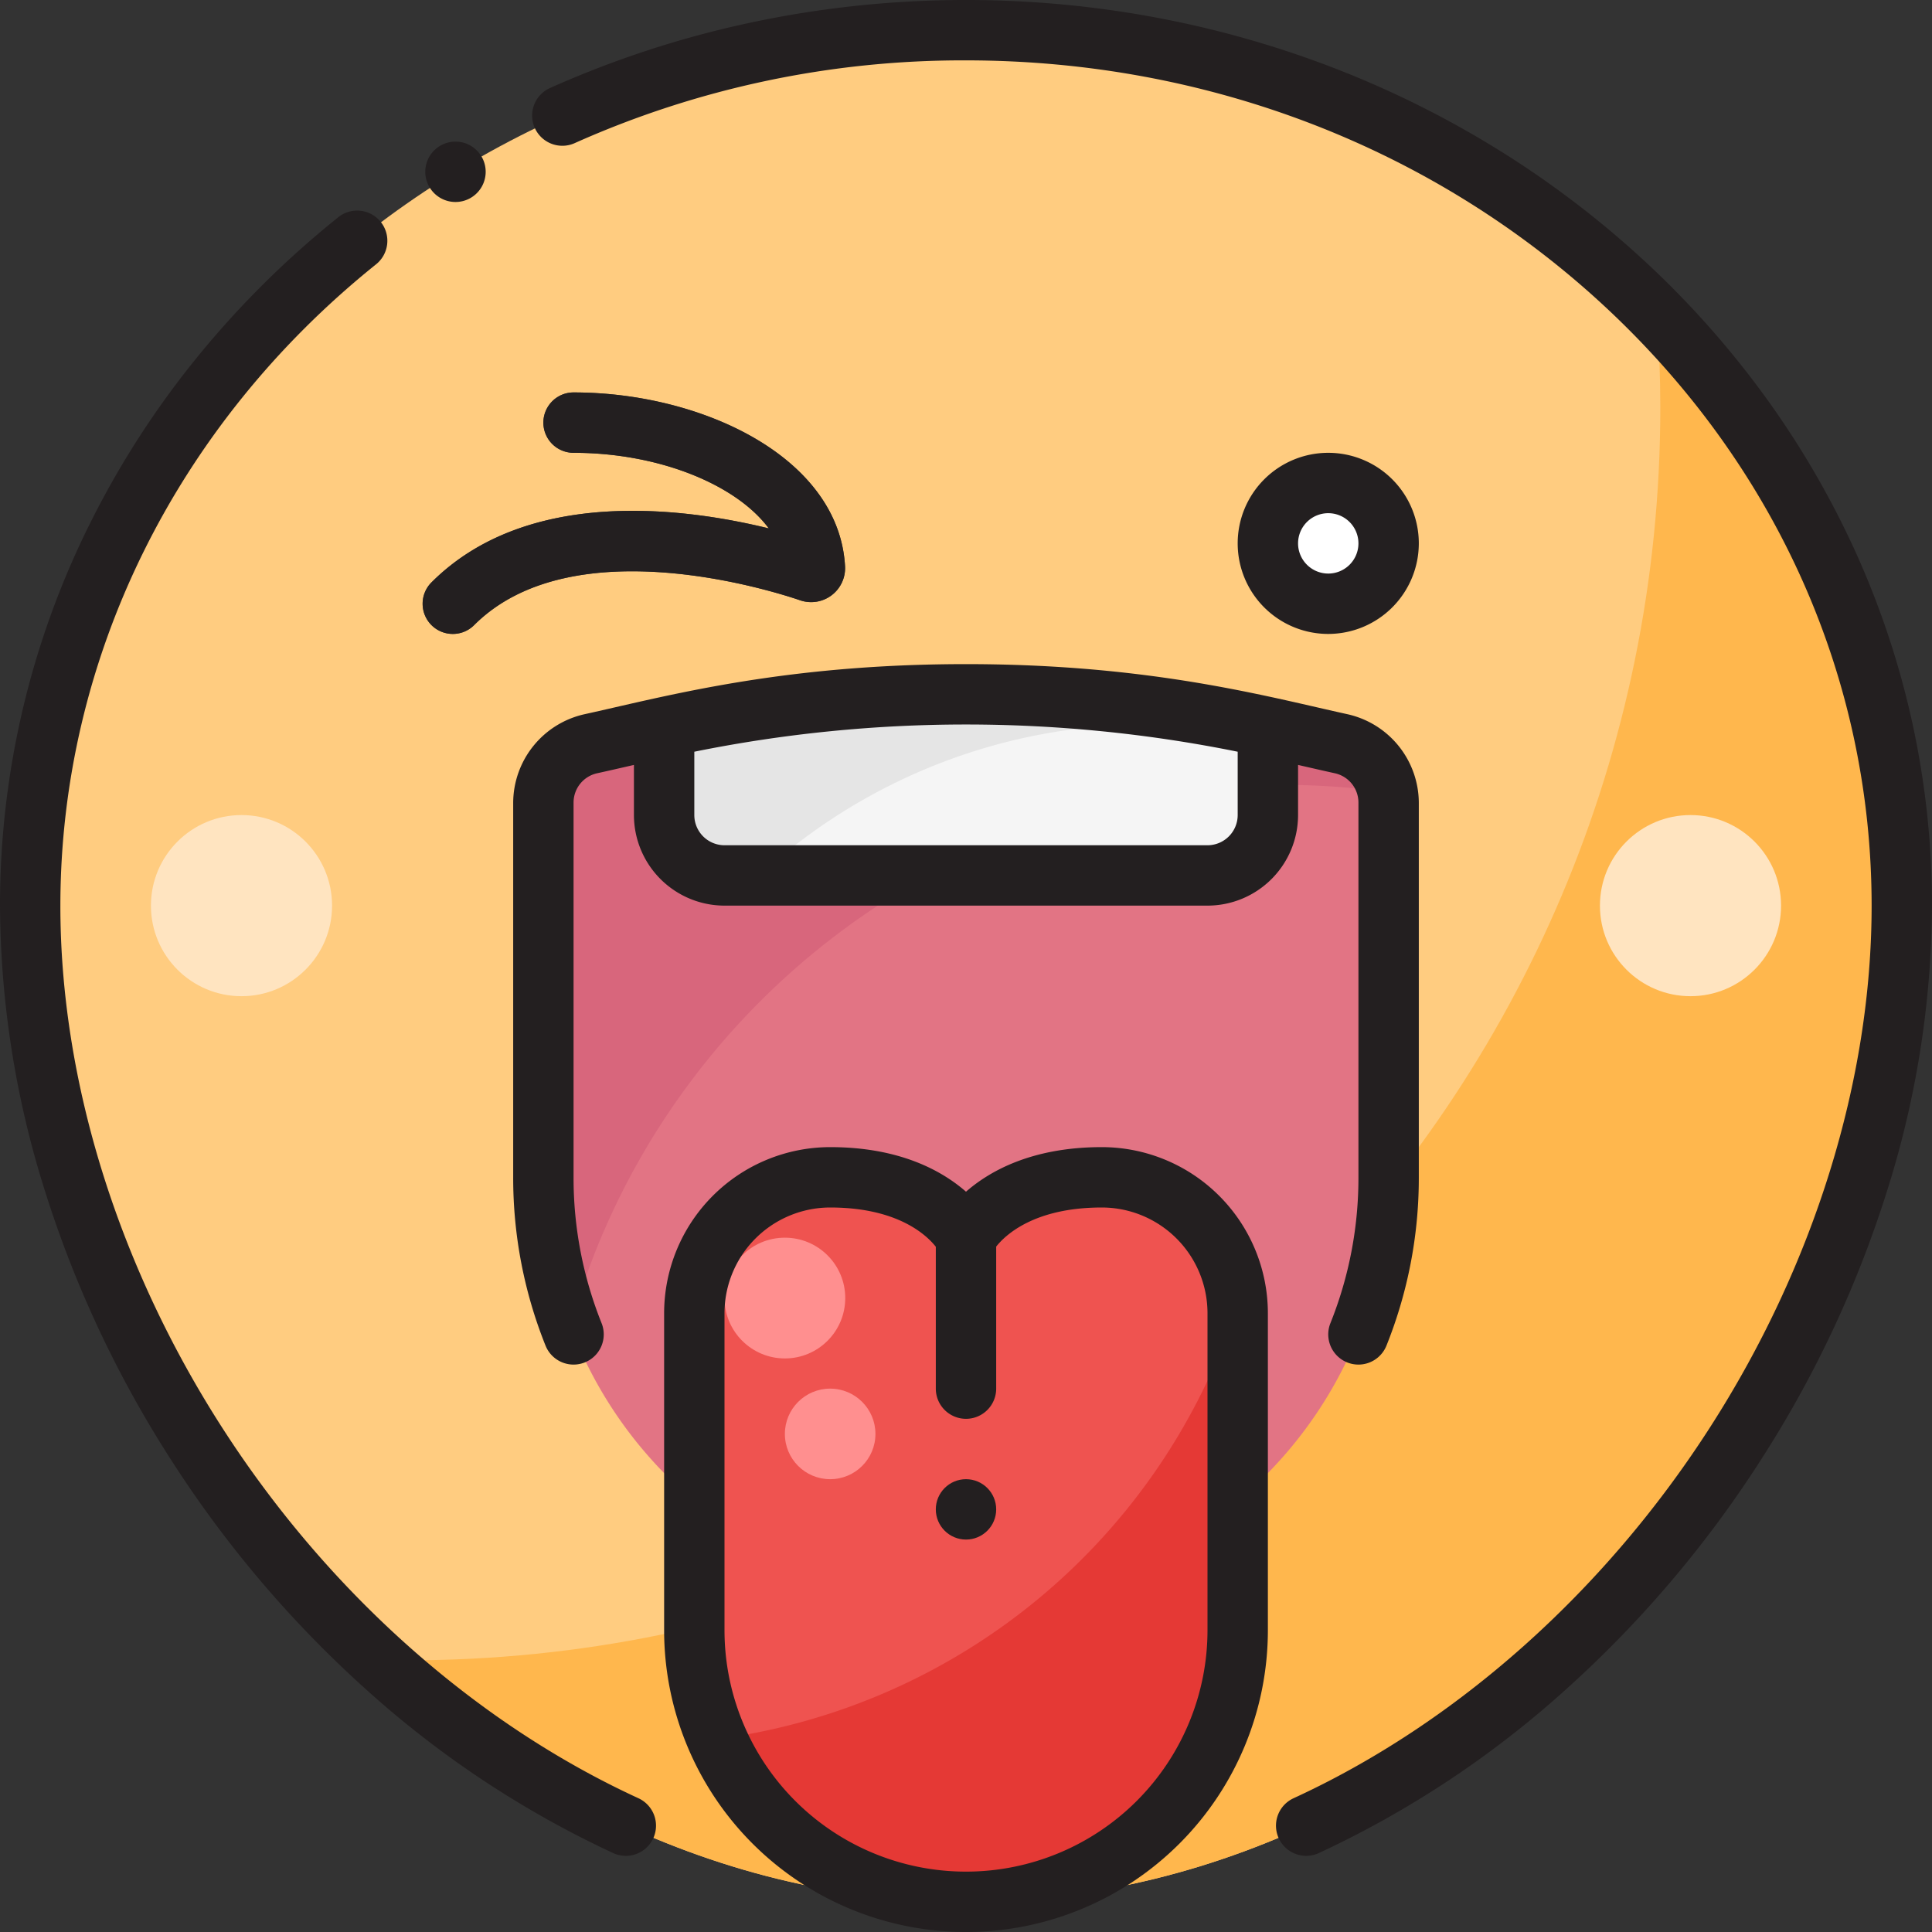 <svg height="512" viewBox="0 0 512 512" width="512" xmlns="http://www.w3.org/2000/svg"><rect x="0" y="0" width="512" height="512" fill="#333333" stroke="none"/><g id="Winking_Face_With_Tongue" data-name="Winking Face With Tongue"><g id="Filled"><path d="m504 240c0 128.13-111.033 264-248 264s-248-135.87-248-264 111.033-232 248-232 248 103.87 248 232z" fill="#ffcc80"/><path d="m504 240c0-60.3-24.6-115.225-64.913-156.481q.9 12.126.913 24.481c0 183.359-148.641 332-332 332-2.568 0-5.126-.042-7.68-.1 42.563 38.9 96.713 64.1 155.68 64.1 136.967 0 248-135.87 248-264z" fill="#ffb74d"/><path d="m256 424a112 112 0 0 1 -112-112v-99.273a16 16 0 0 1 12.569-15.627c21.031-4.613 51.431-13.1 99.431-13.1s78.4 8.487 99.431 13.1a16 16 0 0 1 12.569 15.627v99.273a112 112 0 0 1 -112 112z" fill="#e27484"/><path d="m292 312c-28 0-36 16-36 16s-8-16-36-16a36 36 0 0 0 -36 36v84a72 72 0 0 0 72 72 72 72 0 0 0 72-72v-84a36 36 0 0 0 -36-36z" fill="#ef5350"/><path d="m120 168a8 8 0 0 1 -5.657-13.657c25.342-25.342 66.966-19.81 89.393-14.31-8.572-11.577-29.031-20.033-51.736-20.033a8 8 0 0 1 0-16c34.091 0 70.323 17.224 71.945 46.047a9 9 0 0 1 -11.907 9.036c-6.079-2.087-60.168-19.64-86.381 6.574a7.976 7.976 0 0 1 -5.657 2.343z" fill="#424242"/><circle cx="352" cy="144" fill="#fff" r="16"/><path d="m340 208a197.194 197.194 0 0 1 27.762 1.967 15.993 15.993 0 0 0 -12.331-12.867c-21.031-4.613-51.431-13.1-99.431-13.1s-78.4 8.487-99.431 13.1a15.993 15.993 0 0 0 -12.569 15.627v99.273a111.753 111.753 0 0 0 7.141 39.417c22.98-82.711 98.827-143.417 188.859-143.417z" fill="#d8667c"/><path d="m328 348c0-.719-.027-1.431-.069-2.139a168.16 168.16 0 0 1 -137.885 115.022 72 72 0 0 0 65.954 43.117 72 72 0 0 0 72-72z" fill="#e53935"/><circle cx="208" cy="344" fill="#ff8f8f" r="16"/><circle cx="220" cy="380" fill="#ff8f8f" r="12"/><circle cx="64" cy="240" fill="#ffe4c0" r="24"/><circle cx="448" cy="240" fill="#ffe4c0" r="24"/><path d="m192 232h128a16 16 0 0 0 16-16v-23.281a371.374 371.374 0 0 0 -160 0v23.281a16 16 0 0 0 16 16z" fill="#f5f5f5"/><path d="m336 192.719a371.374 371.374 0 0 0 -160 0v23.281a16 16 0 0 0 16 16h9.251a152 152 0 0 1 134.749-36.6z" fill="#e5e5e5"/></g><g id="Outline" fill="#231f20"><path d="m169.189 476.55c-43.129-19.82-82.259-54.63-110.189-98.02-27.74-43.06-43.021-92.26-43-138.53.01-65.28 30.45-127.19 83.529-169.85a8 8 0 1 0 -10.019-12.47 248.575 248.575 0 0 0 -37.06 36.74 237.749 237.749 0 0 0 -28.2 43.5 226.509 226.509 0 0 0 -24.25 102.08 254.261 254.261 0 0 0 12.04 76.02 294.636 294.636 0 0 0 33.51 71.18 297.565 297.565 0 0 0 51.309 60.38 263.375 263.375 0 0 0 65.651 43.51 8 8 0 0 0 6.679-14.54z"/><path d="m506.779 191.53a228.531 228.531 0 0 0 -14.979-45.13 236.5 236.5 0 0 0 -23.67-40.8 245.744 245.744 0 0 0 -31.3-35.49 255.557 255.557 0 0 0 -37.891-29.25 262 262 0 0 0 -43.46-22.07 267.8 267.8 0 0 0 -48-13.93 273.769 273.769 0 0 0 -51.479-4.86h-.021a273.684 273.684 0 0 0 -57.379 6.06 266.761 266.761 0 0 0 -52.85 17.27 8 8 0 0 0 3.279 15.3 7.882 7.882 0 0 0 3.271-.7 251.939 251.939 0 0 1 103.7-21.93c64.2 0 124.54 23.37 169.9 65.79 45.2 42.31 70.09 98.5 70.1 158.21.01 46.27-15.26 95.47-43 138.53-27.931 43.39-67.061 78.2-110.19 98.02a8 8 0 0 0 -3.93 10.61 8.029 8.029 0 0 0 7.269 4.66h.011a8.028 8.028 0 0 0 3.33-.73 263.351 263.351 0 0 0 65.65-43.51 297.57 297.57 0 0 0 51.31-60.38 294.459 294.459 0 0 0 33.51-71.18 254.293 254.293 0 0 0 12.04-76.02 226.979 226.979 0 0 0 -5.221-48.47z"/><path d="m120.71 53.53h.01a8 8 0 0 0 -.02-16 8.04 8.04 0 0 0 -4.16 1.17 8 8 0 0 0 4.17 14.83z"/><path d="m120 168a7.976 7.976 0 0 0 5.657-2.343c26.213-26.214 80.3-8.661 86.381-6.574a9 9 0 0 0 11.907-9.036c-1.622-28.823-37.854-46.047-71.945-46.047a8 8 0 0 0 0 16c22.705 0 43.164 8.456 51.736 20.033-22.427-5.5-64.051-11.032-89.393 14.31a8 8 0 0 0 5.657 13.657z"/><path d="m376 144a24 24 0 1 0 -24 24 24.027 24.027 0 0 0 24-24zm-32 0a8 8 0 1 1 8 8 8.009 8.009 0 0 1 -8-8z"/><path d="m344 202.714 1.547.354c2.873.658 5.591 1.281 8.169 1.847a7.947 7.947 0 0 1 6.284 7.815v99.27a103.377 103.377 0 0 1 -7.426 38.653 8 8 0 1 0 14.852 5.954 119.335 119.335 0 0 0 8.574-44.607v-99.27a24.145 24.145 0 0 0 -18.857-23.444c-2.532-.556-5.2-1.167-8.022-1.814-21.121-4.841-50.049-11.472-93.121-11.472s-72 6.631-93.121 11.472c-2.821.647-5.49 1.258-8.023 1.814a24.145 24.145 0 0 0 -18.856 23.444v99.27a119.335 119.335 0 0 0 8.574 44.607 8 8 0 0 0 14.852-5.954 103.377 103.377 0 0 1 -7.426-38.653v-99.27a7.948 7.948 0 0 1 6.283-7.815c2.579-.566 5.3-1.189 8.17-1.847l1.547-.354v13.286a24.028 24.028 0 0 0 24 24h128a24.028 24.028 0 0 0 24-24zm-16 13.286a8.009 8.009 0 0 1 -8 8h-128a8.009 8.009 0 0 1 -8-8v-16.786a362.908 362.908 0 0 1 144 0z"/><path d="m292 304c-18.368 0-29.612 6.231-36 11.813-6.388-5.582-17.632-11.813-36-11.813a44.049 44.049 0 0 0 -44 44v84a80 80 0 0 0 160 0v-84a44.049 44.049 0 0 0 -44-44zm28 128a64 64 0 0 1 -128 0v-84a28.032 28.032 0 0 1 28-28c17.9 0 25.567 7.324 28 10.4v37.6a8 8 0 0 0 16 0v-37.638c2.341-2.97 9.983-10.362 28-10.362a28.032 28.032 0 0 1 28 28z"/><circle cx="256" cy="400" r="8"/></g></g></svg>